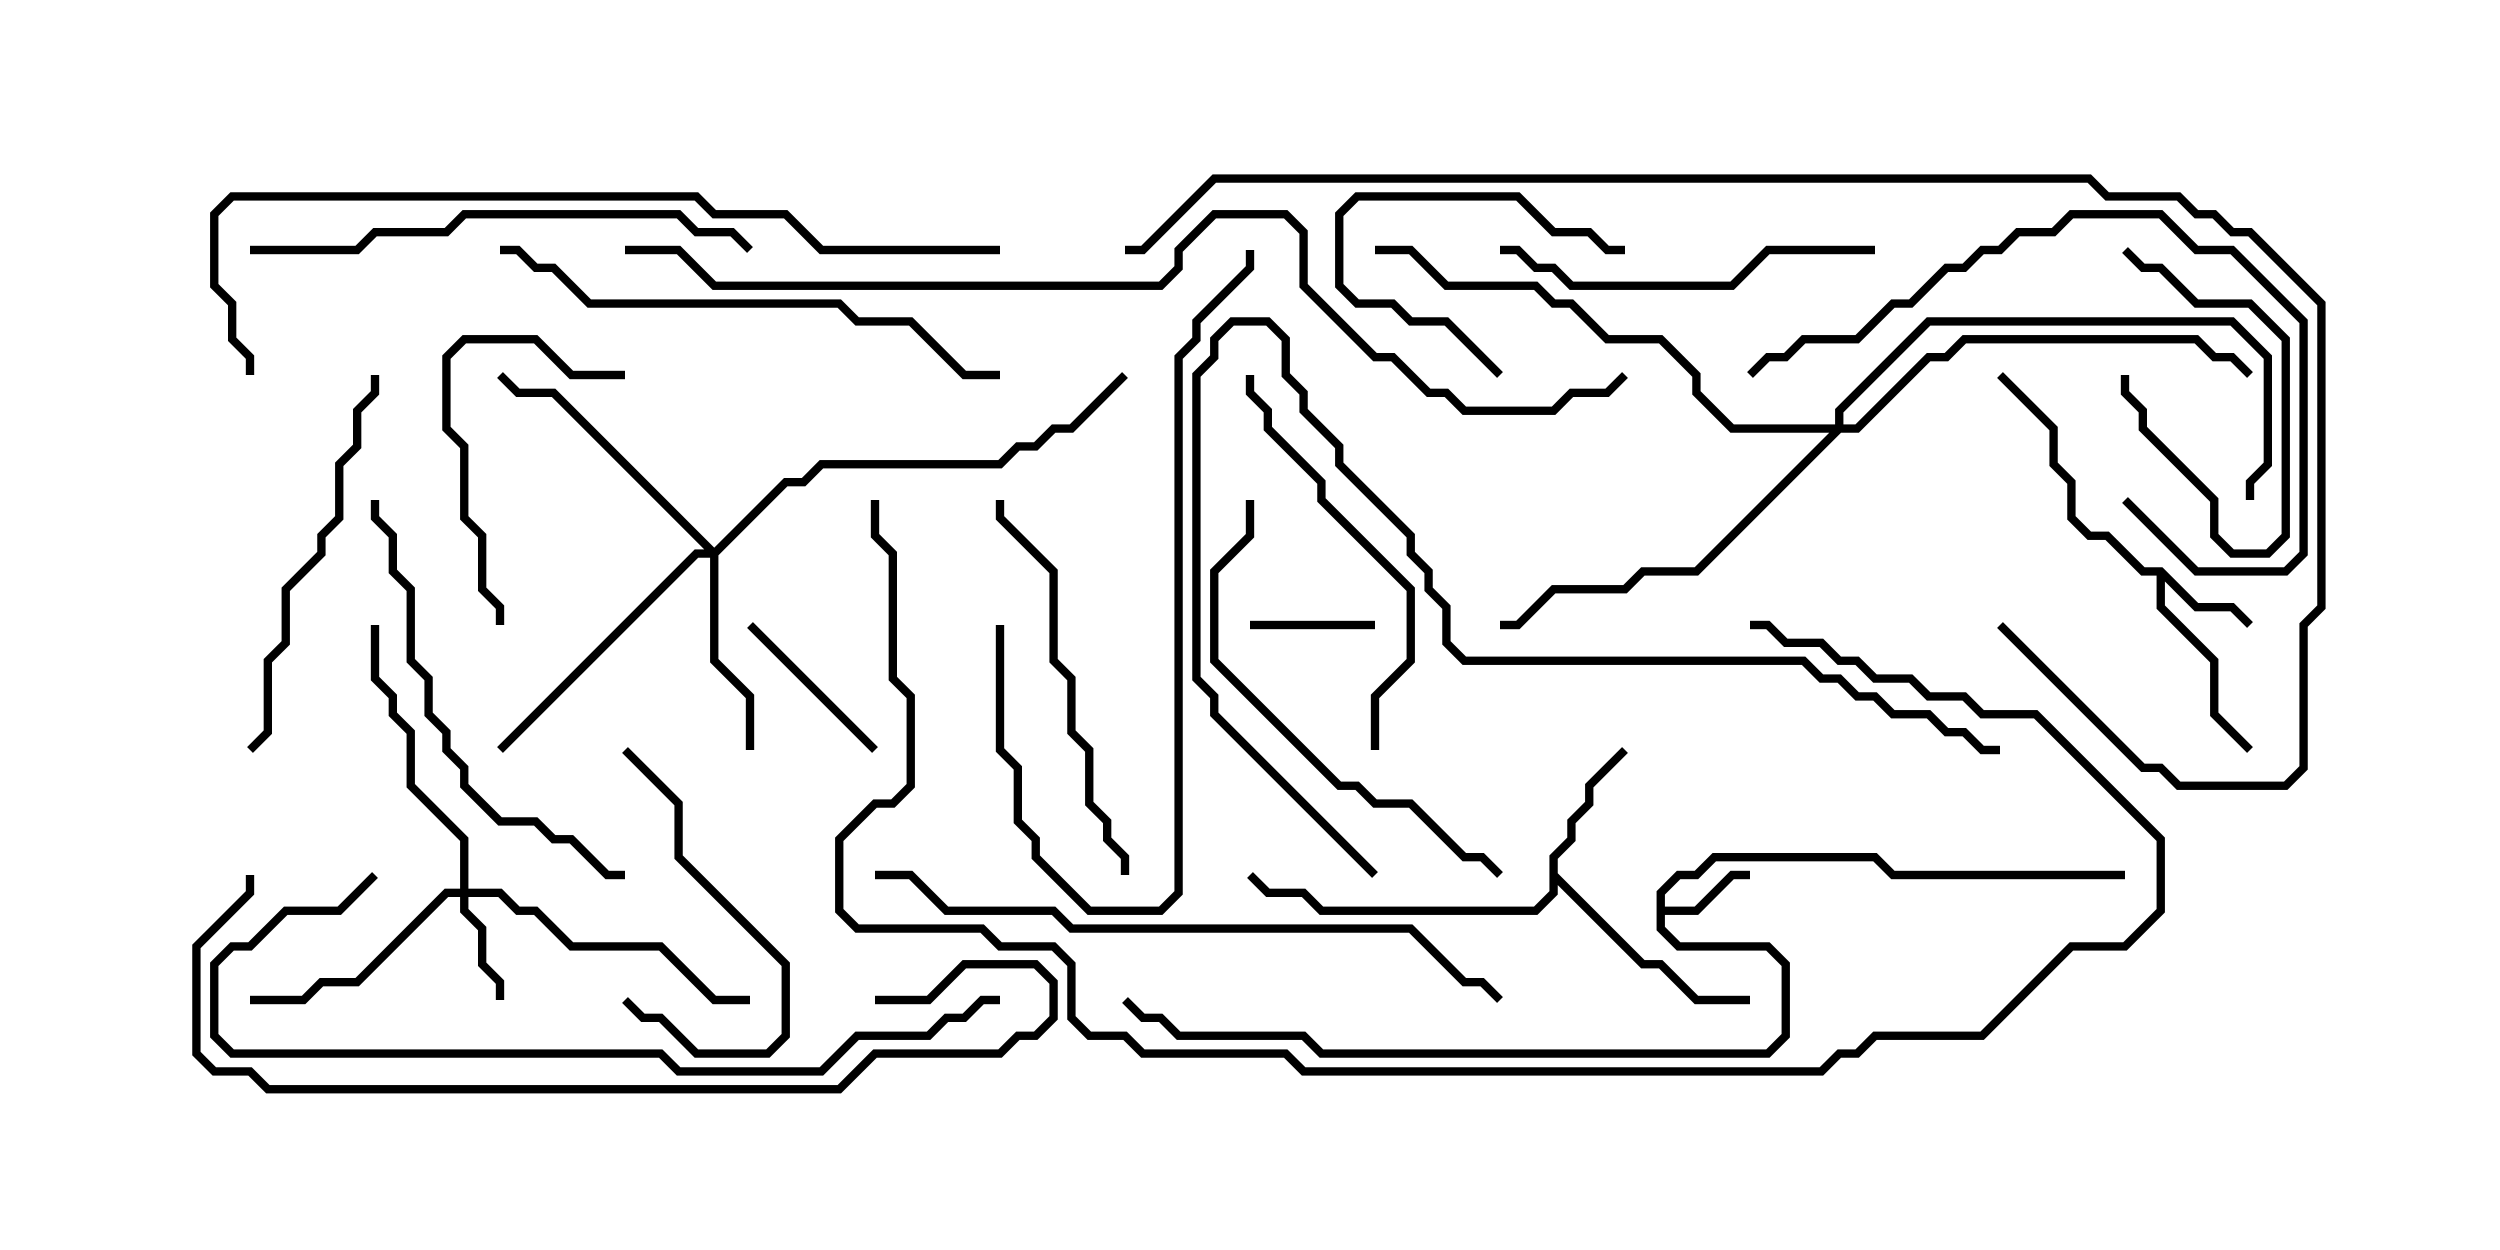 <svg version="1.1" width="30" height="15" xmlns="http://www.w3.org/2000/svg"><path d="M19.879,10.694L20.122,10.45L20.336,10.45L20.551,10.236L22.521,10.236L22.735,10.45L25.5,10.45L25.5,10.55L22.694,10.55L22.479,10.336L20.592,10.336L20.378,10.55L20.164,10.55L19.979,10.735L19.979,10.879L20.336,10.879L20.765,10.45L21,10.45L21,10.55L20.806,10.55L20.378,10.979L19.979,10.979L19.979,11.122L20.164,11.307L21.235,11.307L21.479,11.551L21.479,12.449L21.235,12.693L15.836,12.693L15.622,12.479L14.122,12.479L13.908,12.264L13.694,12.264L13.465,12.035L13.535,11.965L13.735,12.164L13.949,12.164L14.164,12.379L15.664,12.379L15.878,12.593L21.194,12.593L21.379,12.408L21.379,11.592L21.194,11.407L20.122,11.407L19.879,11.164z" stroke="none"/><path d="M25.949,6.807L26.378,7.236L26.806,7.236L27.035,7.465L26.965,7.535L26.765,7.336L26.336,7.336L25.979,6.978L25.979,7.265L26.621,7.908L26.621,8.551L27.035,8.965L26.965,9.035L26.521,8.592L26.521,7.949L25.879,7.306L25.879,6.907L25.694,6.907L25.265,6.479L25.051,6.479L24.807,6.235L24.807,5.806L24.593,5.592L24.593,5.164L23.965,4.535L24.035,4.465L24.693,5.122L24.693,5.551L24.907,5.765L24.907,6.194L25.092,6.379L25.306,6.379L25.735,6.807z" stroke="none"/><path d="M18.593,10.265L18.807,10.051L18.807,9.836L19.021,9.622L19.021,9.408L19.465,8.965L19.535,9.035L19.121,9.449L19.121,9.664L18.907,9.878L18.907,10.092L18.693,10.306L18.693,10.479L19.735,11.521L19.949,11.521L20.378,11.95L21,11.95L21,12.05L20.336,12.05L19.908,11.621L19.694,11.621L18.693,10.621L18.693,10.735L18.449,10.979L15.836,10.979L15.622,10.764L15.194,10.764L14.965,10.535L15.035,10.465L15.235,10.664L15.664,10.664L15.878,10.879L18.408,10.879L18.593,10.694z" stroke="none"/><path d="M5.521,10.664L5.521,10.092L4.879,9.449L4.879,8.806L4.664,8.592L4.664,8.378L4.45,8.164L4.45,7.5L4.55,7.5L4.55,8.122L4.764,8.336L4.764,8.551L4.979,8.765L4.979,9.408L5.621,10.051L5.621,10.664L6.021,10.664L6.235,10.879L6.449,10.879L6.878,11.307L7.949,11.307L8.592,11.95L9,11.95L9,12.05L8.551,12.05L7.908,11.407L6.836,11.407L6.408,10.979L6.194,10.979L5.979,10.764L5.621,10.764L5.621,10.908L5.836,11.122L5.836,11.551L6.05,11.765L6.05,12L5.95,12L5.95,11.806L5.736,11.592L5.736,11.164L5.521,10.949L5.521,10.764L5.378,10.764L4.306,11.836L3.878,11.836L3.664,12.05L3,12.05L3,11.95L3.622,11.95L3.836,11.736L4.265,11.736L5.336,10.664z" stroke="none"/><path d="M8.571,6.572L9.408,5.736L9.622,5.736L9.836,5.521L11.979,5.521L12.194,5.307L12.408,5.307L12.622,5.093L12.836,5.093L13.465,4.465L13.535,4.535L12.878,5.193L12.664,5.193L12.449,5.407L12.235,5.407L12.021,5.621L9.878,5.621L9.664,5.836L9.449,5.836L8.621,6.664L8.621,7.908L9.05,8.336L9.05,9L8.95,9L8.95,8.378L8.521,7.949L8.521,6.693L8.378,6.693L6.035,9.035L5.965,8.965L8.336,6.593L8.451,6.593L6.622,4.764L6.194,4.764L5.965,4.535L6.035,4.465L6.235,4.664L6.664,4.664z" stroke="none"/><path d="M22.021,5.093L22.021,4.908L23.122,3.807L26.806,3.807L27.264,4.265L27.264,5.592L27.05,5.806L27.05,6L26.95,6L26.95,5.765L27.164,5.551L27.164,4.306L26.765,3.907L23.164,3.907L22.121,4.949L22.121,5.093L22.265,5.093L23.122,4.236L23.336,4.236L23.551,4.021L26.378,4.021L26.592,4.236L26.806,4.236L27.035,4.465L26.965,4.535L26.765,4.336L26.551,4.336L26.336,4.121L23.592,4.121L23.378,4.336L23.164,4.336L22.306,5.193L22.092,5.193L20.378,6.907L19.735,6.907L19.521,7.121L18.664,7.121L18.235,7.55L18,7.55L18,7.45L18.194,7.45L18.622,7.021L19.479,7.021L19.694,6.807L20.336,6.807L21.951,5.193L20.765,5.193L20.307,4.735L20.307,4.521L19.908,4.121L19.265,4.121L18.836,3.693L18.622,3.693L18.408,3.479L17.336,3.479L16.908,3.05L16.5,3.05L16.5,2.95L16.949,2.95L17.378,3.379L18.449,3.379L18.664,3.593L18.878,3.593L19.306,4.021L19.949,4.021L20.407,4.479L20.407,4.694L20.806,5.093z" stroke="none"/><path d="M16.5,7.45L16.5,7.55L15,7.55L15,7.45z" stroke="none"/><path d="M25.465,3.035L25.535,2.965L25.735,3.164L25.949,3.164L26.378,3.593L27.021,3.593L27.479,4.051L27.479,6.449L27.235,6.693L26.765,6.693L26.521,6.449L26.521,6.021L25.664,5.164L25.664,4.949L25.45,4.735L25.45,4.5L25.55,4.5L25.55,4.694L25.764,4.908L25.764,5.122L26.621,5.979L26.621,6.408L26.806,6.593L27.194,6.593L27.379,6.408L27.379,4.092L26.979,3.693L26.336,3.693L25.908,3.264L25.694,3.264z" stroke="none"/><path d="M8.965,7.535L9.035,7.465L10.535,8.965L10.465,9.035z" stroke="none"/><path d="M18.035,4.465L17.965,4.535L17.336,3.907L16.908,3.907L16.694,3.693L16.265,3.693L16.021,3.449L16.021,2.551L16.265,2.307L18.235,2.307L18.664,2.736L19.092,2.736L19.306,2.95L19.5,2.95L19.5,3.05L19.265,3.05L19.051,2.836L18.622,2.836L18.194,2.407L16.306,2.407L16.121,2.592L16.121,3.408L16.306,3.593L16.735,3.593L16.949,3.807L17.378,3.807z" stroke="none"/><path d="M7.465,12.035L7.535,11.965L7.735,12.164L7.949,12.164L8.378,12.593L9.194,12.593L9.379,12.408L9.379,11.592L8.093,10.306L8.093,9.664L7.465,9.035L7.535,8.965L8.193,9.622L8.193,10.265L9.479,11.551L9.479,12.449L9.235,12.693L8.336,12.693L7.908,12.264L7.694,12.264z" stroke="none"/><path d="M7.5,4.45L7.5,4.55L6.836,4.55L6.408,4.121L5.592,4.121L5.407,4.306L5.407,5.122L5.621,5.336L5.621,6.194L5.836,6.408L5.836,7.051L6.05,7.265L6.05,7.5L5.95,7.5L5.95,7.306L5.736,7.092L5.736,6.449L5.521,6.235L5.521,5.378L5.307,5.164L5.307,4.265L5.551,4.021L6.449,4.021L6.878,4.45z" stroke="none"/><path d="M22.5,2.95L22.5,3.05L21.235,3.05L20.806,3.479L18.836,3.479L18.622,3.264L18.408,3.264L18.194,3.05L18,3.05L18,2.95L18.235,2.95L18.449,3.164L18.664,3.164L18.878,3.379L20.765,3.379L21.194,2.95z" stroke="none"/><path d="M11.95,6L12.05,6L12.05,6.194L12.693,6.836L12.693,7.908L12.907,8.122L12.907,8.765L13.121,8.979L13.121,9.622L13.336,9.836L13.336,10.051L13.55,10.265L13.55,10.5L13.45,10.5L13.45,10.306L13.236,10.092L13.236,9.878L13.021,9.664L13.021,9.021L12.807,8.806L12.807,8.164L12.593,7.949L12.593,6.878L11.95,6.235z" stroke="none"/><path d="M16.55,9L16.45,9L16.45,8.336L16.879,7.908L16.879,7.092L15.807,6.021L15.807,5.806L15.164,5.164L15.164,4.949L14.95,4.735L14.95,4.5L15.05,4.5L15.05,4.694L15.264,4.908L15.264,5.122L15.907,5.765L15.907,5.979L16.979,7.051L16.979,7.949L16.55,8.378z" stroke="none"/><path d="M25.465,6.035L25.535,5.965L26.378,6.807L27.408,6.807L27.593,6.622L27.593,3.878L26.765,3.05L26.336,3.05L25.908,2.621L24.878,2.621L24.664,2.836L24.235,2.836L24.021,3.05L23.806,3.05L23.592,3.264L23.378,3.264L22.949,3.693L22.735,3.693L22.306,4.121L21.664,4.121L21.449,4.336L21.235,4.336L21.035,4.535L20.965,4.465L21.194,4.236L21.408,4.236L21.622,4.021L22.265,4.021L22.694,3.593L22.908,3.593L23.336,3.164L23.551,3.164L23.765,2.95L23.979,2.95L24.194,2.736L24.622,2.736L24.836,2.521L25.949,2.521L26.378,2.95L26.806,2.95L27.693,3.836L27.693,6.664L27.449,6.907L26.336,6.907z" stroke="none"/><path d="M3.035,9.035L2.965,8.965L3.164,8.765L3.164,7.908L3.379,7.694L3.379,7.051L3.807,6.622L3.807,6.408L4.021,6.194L4.021,5.551L4.236,5.336L4.236,4.908L4.45,4.694L4.45,4.5L4.55,4.5L4.55,4.735L4.336,4.949L4.336,5.378L4.121,5.592L4.121,6.235L3.907,6.449L3.907,6.664L3.479,7.092L3.479,7.735L3.264,7.949L3.264,8.806z" stroke="none"/><path d="M4.45,6L4.55,6L4.55,6.194L4.764,6.408L4.764,6.836L4.979,7.051L4.979,7.908L5.193,8.122L5.193,8.551L5.407,8.765L5.407,8.979L5.621,9.194L5.621,9.408L6.021,9.807L6.449,9.807L6.664,10.021L6.878,10.021L7.306,10.45L7.5,10.45L7.5,10.55L7.265,10.55L6.836,10.121L6.622,10.121L6.408,9.907L5.979,9.907L5.521,9.449L5.521,9.235L5.307,9.021L5.307,8.806L5.093,8.592L5.093,8.164L4.879,7.949L4.879,7.092L4.664,6.878L4.664,6.449L4.45,6.235z" stroke="none"/><path d="M11.95,7.5L12.05,7.5L12.05,8.979L12.264,9.194L12.264,9.836L12.479,10.051L12.479,10.265L13.092,10.879L13.908,10.879L14.093,10.694L14.093,4.265L14.307,4.051L14.307,3.836L14.95,3.194L14.95,3L15.05,3L15.05,3.235L14.407,3.878L14.407,4.092L14.193,4.306L14.193,10.735L13.949,10.979L13.051,10.979L12.379,10.306L12.379,10.092L12.164,9.878L12.164,9.235L11.95,9.021z" stroke="none"/><path d="M14.95,6L15.05,6L15.05,6.449L14.621,6.878L14.621,7.908L16.092,9.379L16.306,9.379L16.521,9.593L16.949,9.593L17.592,10.236L17.806,10.236L18.035,10.465L17.965,10.535L17.765,10.336L17.551,10.336L16.908,9.693L16.479,9.693L16.265,9.479L16.051,9.479L14.521,7.949L14.521,6.836L14.95,6.408z" stroke="none"/><path d="M3,3.05L3,2.95L4.265,2.95L4.479,2.736L5.336,2.736L5.551,2.521L8.164,2.521L8.378,2.736L8.806,2.736L9.035,2.965L8.965,3.035L8.765,2.836L8.336,2.836L8.122,2.621L5.592,2.621L5.378,2.836L4.521,2.836L4.306,3.05z" stroke="none"/><path d="M6,3.05L6,2.95L6.235,2.95L6.449,3.164L6.664,3.164L7.092,3.593L10.092,3.593L10.306,3.807L10.949,3.807L11.592,4.45L12,4.45L12,4.55L11.551,4.55L10.908,3.907L10.265,3.907L10.051,3.693L7.051,3.693L6.622,3.264L6.408,3.264L6.194,3.05z" stroke="none"/><path d="M10.5,10.55L10.5,10.45L10.949,10.45L11.378,10.879L12.664,10.879L12.878,11.093L16.949,11.093L17.592,11.736L17.806,11.736L18.035,11.965L17.965,12.035L17.765,11.836L17.551,11.836L16.908,11.193L12.836,11.193L12.622,10.979L11.336,10.979L10.908,10.55z" stroke="none"/><path d="M4.465,10.465L4.535,10.535L4.092,10.979L3.449,10.979L3.021,11.407L2.806,11.407L2.621,11.592L2.621,12.408L2.806,12.593L7.949,12.593L8.164,12.807L9.836,12.807L10.265,12.379L11.122,12.379L11.336,12.164L11.551,12.164L11.765,11.95L12,11.95L12,12.05L11.806,12.05L11.592,12.264L11.378,12.264L11.164,12.479L10.306,12.479L9.878,12.907L8.122,12.907L7.908,12.693L2.765,12.693L2.521,12.449L2.521,11.551L2.765,11.307L2.979,11.307L3.408,10.879L4.051,10.879z" stroke="none"/><path d="M16.535,10.465L16.465,10.535L14.521,8.592L14.521,8.378L14.307,8.164L14.307,4.479L14.521,4.265L14.521,4.051L14.765,3.807L15.235,3.807L15.479,4.051L15.479,4.479L15.693,4.694L15.693,4.908L16.121,5.336L16.121,5.551L16.979,6.408L16.979,6.622L17.193,6.836L17.193,7.051L17.407,7.265L17.407,7.694L17.592,7.879L21.664,7.879L21.878,8.093L22.092,8.093L22.306,8.307L22.521,8.307L22.735,8.521L23.164,8.521L23.378,8.736L23.592,8.736L23.806,8.95L24,8.95L24,9.05L23.765,9.05L23.551,8.836L23.336,8.836L23.122,8.621L22.694,8.621L22.479,8.407L22.265,8.407L22.051,8.193L21.836,8.193L21.622,7.979L17.551,7.979L17.307,7.735L17.307,7.306L17.093,7.092L17.093,6.878L16.879,6.664L16.879,6.449L16.021,5.592L16.021,5.378L15.593,4.949L15.593,4.735L15.379,4.521L15.379,4.092L15.194,3.907L14.806,3.907L14.621,4.092L14.621,4.306L14.407,4.521L14.407,8.122L14.621,8.336L14.621,8.551z" stroke="none"/><path d="M10.5,12.05L10.5,11.95L11.122,11.95L11.551,11.521L12.449,11.521L12.693,11.765L12.693,12.235L12.449,12.479L12.235,12.479L12.021,12.693L10.521,12.693L10.092,13.121L3.194,13.121L2.979,12.907L2.551,12.907L2.307,12.664L2.307,11.336L2.95,10.694L2.95,10.5L3.05,10.5L3.05,10.735L2.407,11.378L2.407,12.622L2.592,12.807L3.021,12.807L3.235,13.021L10.051,13.021L10.479,12.593L11.979,12.593L12.194,12.379L12.408,12.379L12.593,12.194L12.593,11.806L12.408,11.621L11.592,11.621L11.164,12.05z" stroke="none"/><path d="M12,2.95L12,3.05L9.836,3.05L9.408,2.621L8.551,2.621L8.336,2.407L2.806,2.407L2.621,2.592L2.621,3.408L2.836,3.622L2.836,4.051L3.05,4.265L3.05,4.5L2.95,4.5L2.95,4.306L2.736,4.092L2.736,3.664L2.521,3.449L2.521,2.551L2.765,2.307L8.378,2.307L8.592,2.521L9.449,2.521L9.878,2.95z" stroke="none"/><path d="M10.45,6L10.55,6L10.55,6.408L10.764,6.622L10.764,8.122L10.979,8.336L10.979,9.449L10.735,9.693L10.521,9.693L10.121,10.092L10.121,10.908L10.306,11.093L11.806,11.093L12.021,11.307L12.664,11.307L12.907,11.551L12.907,12.194L13.092,12.379L13.521,12.379L13.735,12.593L15.449,12.593L15.664,12.807L21.836,12.807L22.051,12.593L22.265,12.593L22.479,12.379L23.765,12.379L24.836,11.307L25.479,11.307L25.879,10.908L25.879,10.092L24.408,8.621L23.765,8.621L23.551,8.407L23.122,8.407L22.908,8.193L22.479,8.193L22.265,7.979L22.051,7.979L21.836,7.764L21.408,7.764L21.194,7.55L21,7.55L21,7.45L21.235,7.45L21.449,7.664L21.878,7.664L22.092,7.879L22.306,7.879L22.521,8.093L22.949,8.093L23.164,8.307L23.592,8.307L23.806,8.521L24.449,8.521L25.979,10.051L25.979,10.949L25.521,11.407L24.878,11.407L23.806,12.479L22.521,12.479L22.306,12.693L22.092,12.693L21.878,12.907L15.622,12.907L15.408,12.693L13.694,12.693L13.479,12.479L13.051,12.479L12.807,12.235L12.807,11.592L12.622,11.407L11.979,11.407L11.765,11.193L10.265,11.193L10.021,10.949L10.021,10.051L10.479,9.593L10.694,9.593L10.879,9.408L10.879,8.378L10.664,8.164L10.664,6.664L10.45,6.449z" stroke="none"/><path d="M23.965,7.535L24.035,7.465L25.735,9.164L25.949,9.164L26.164,9.379L27.408,9.379L27.593,9.194L27.593,7.479L27.807,7.265L27.807,3.664L26.979,2.836L26.765,2.836L26.551,2.621L26.336,2.621L26.122,2.407L25.265,2.407L25.051,2.193L14.592,2.193L13.735,3.05L13.5,3.05L13.5,2.95L13.694,2.95L14.551,2.093L25.092,2.093L25.306,2.307L26.164,2.307L26.378,2.521L26.592,2.521L26.806,2.736L27.021,2.736L27.907,3.622L27.907,7.306L27.693,7.521L27.693,9.235L27.449,9.479L26.122,9.479L25.908,9.264L25.694,9.264z" stroke="none"/><path d="M7.5,3.05L7.5,2.95L8.164,2.95L8.592,3.379L13.908,3.379L14.093,3.194L14.093,2.979L14.551,2.521L15.449,2.521L15.693,2.765L15.693,3.408L16.521,4.236L16.735,4.236L17.164,4.664L17.378,4.664L17.592,4.879L18.622,4.879L18.836,4.664L19.265,4.664L19.465,4.465L19.535,4.535L19.306,4.764L18.878,4.764L18.664,4.979L17.551,4.979L17.336,4.764L17.122,4.764L16.694,4.336L16.479,4.336L15.593,3.449L15.593,2.806L15.408,2.621L14.592,2.621L14.193,3.021L14.193,3.235L13.949,3.479L8.551,3.479L8.122,3.05z" stroke="none"/></svg>